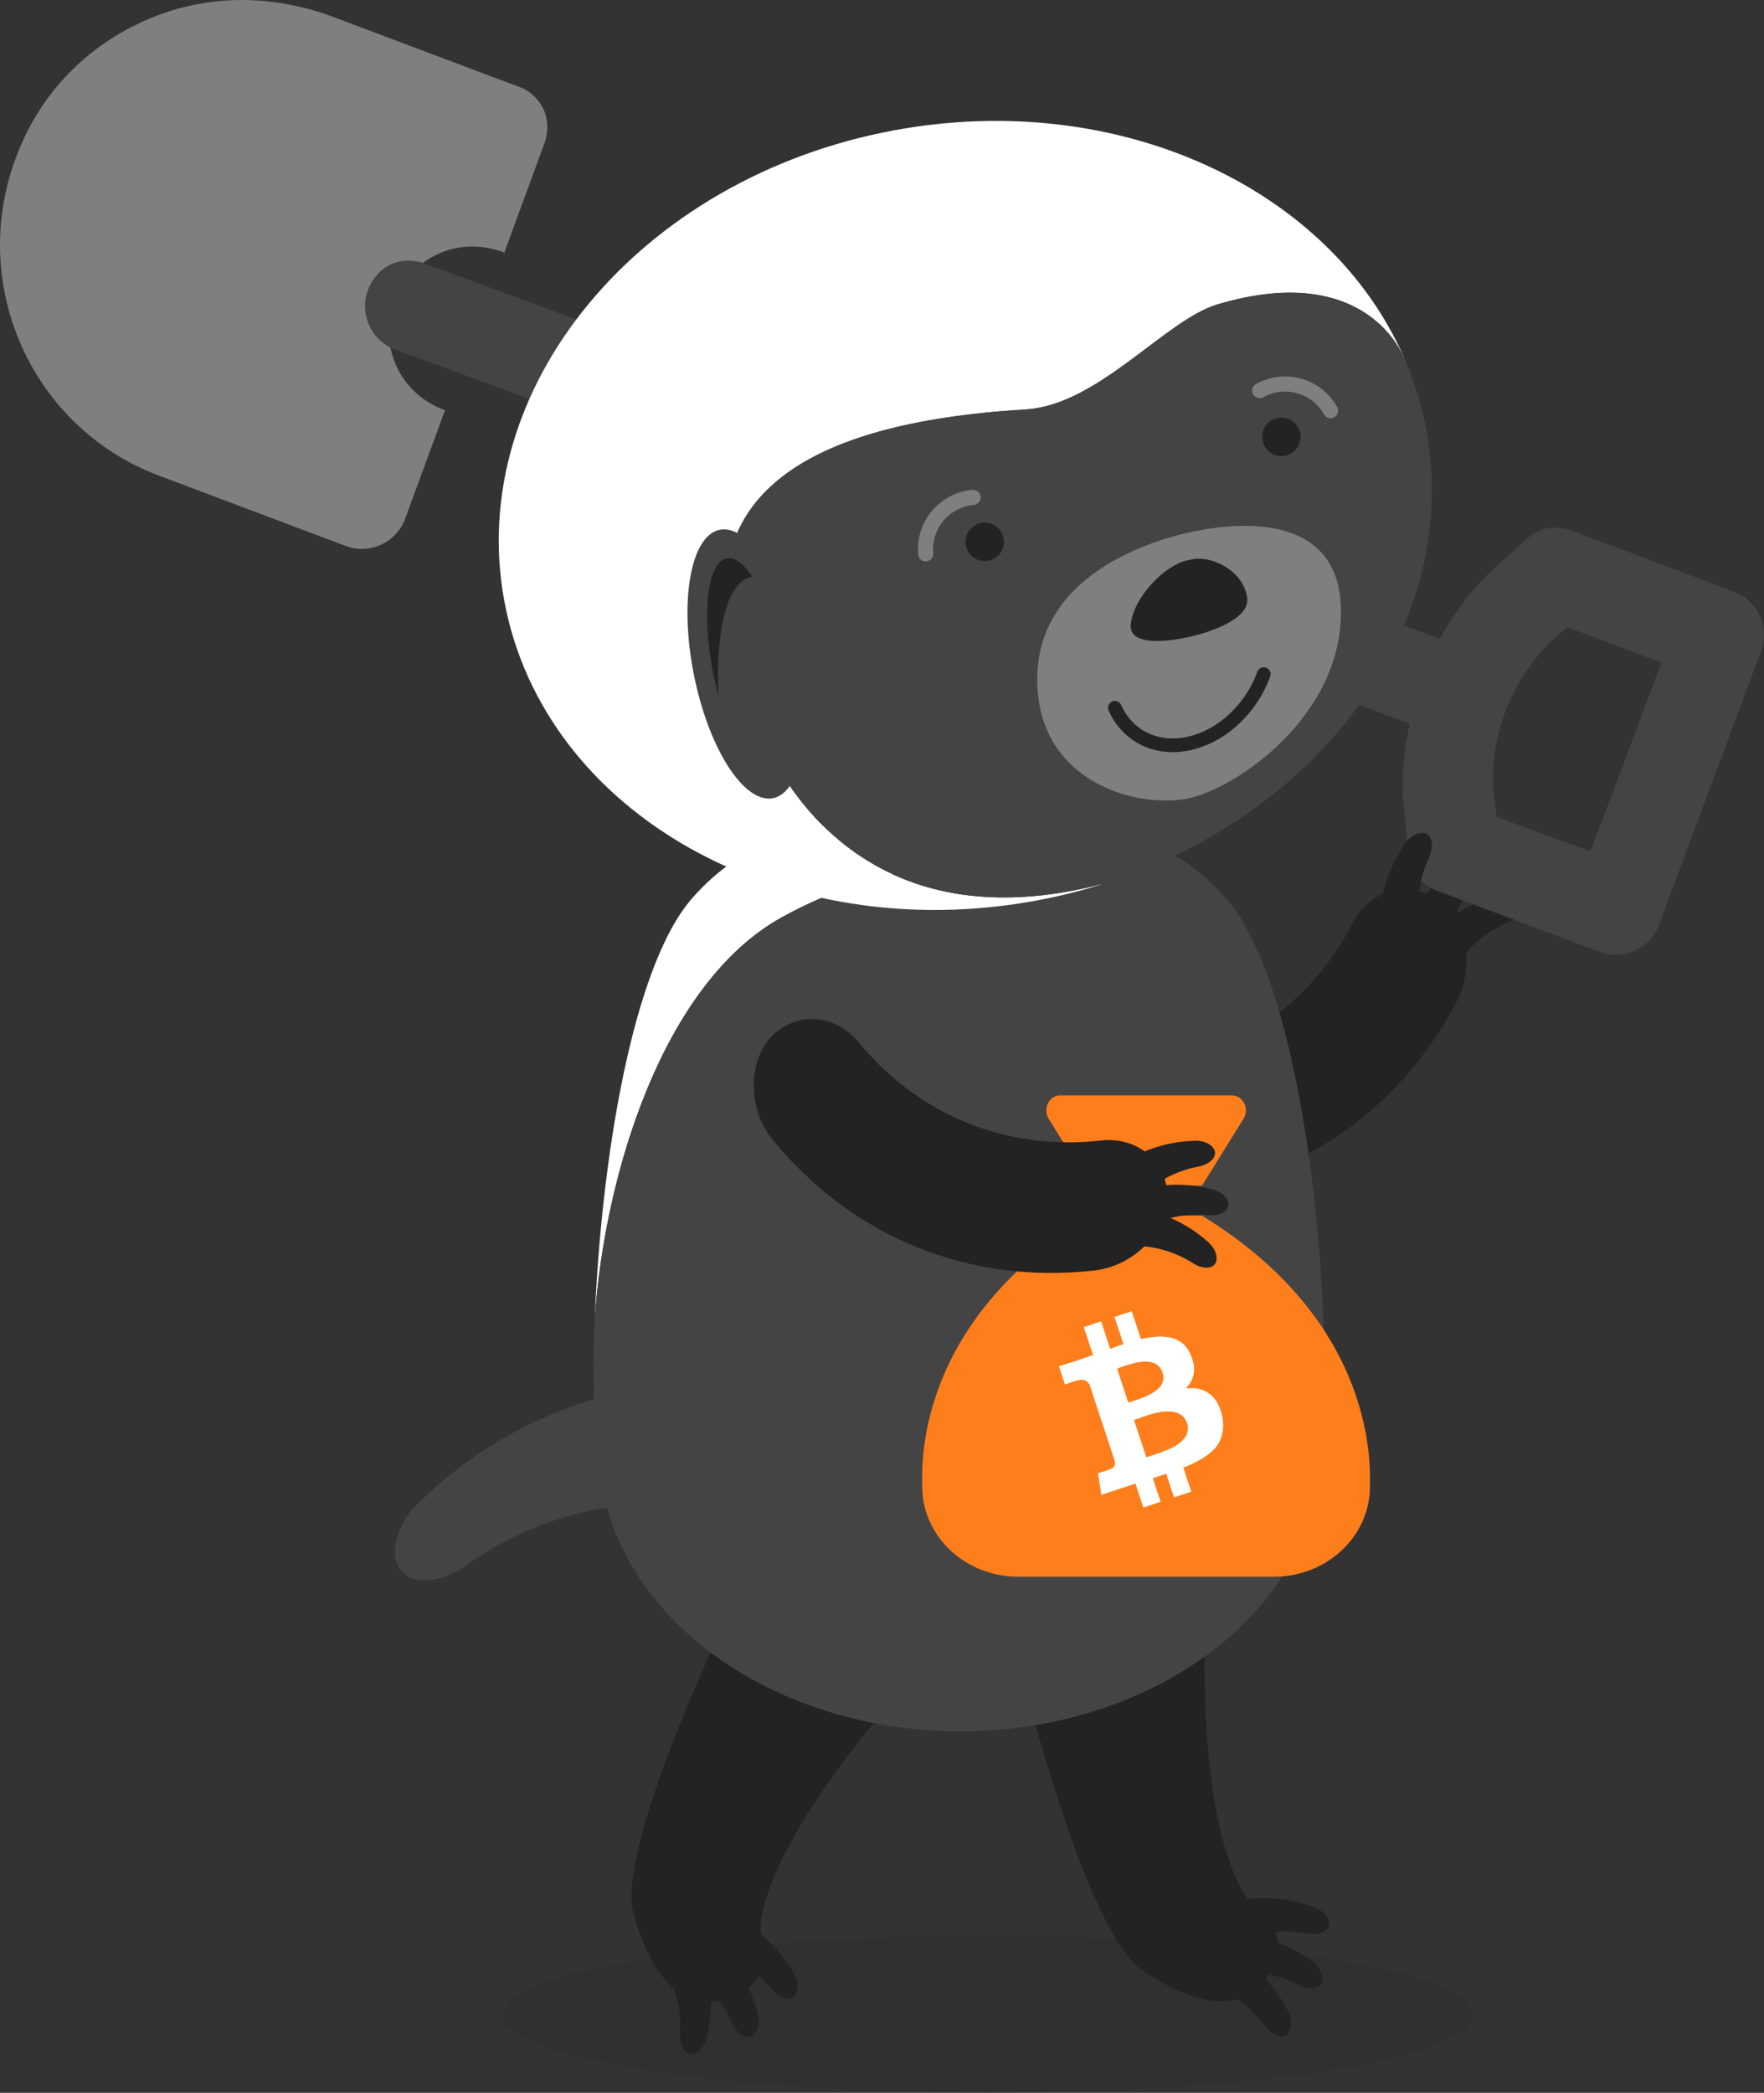 <?xml version="1.0" encoding="utf-8"?>
<!-- Generator: Adobe Illustrator 16.0.4, SVG Export Plug-In . SVG Version: 6.00 Build 0)  -->
<!DOCTYPE svg PUBLIC "-//W3C//DTD SVG 1.1//EN" "http://www.w3.org/Graphics/SVG/1.1/DTD/svg11.dtd">
<svg version="1.1" id="Layer_1" xmlns="http://www.w3.org/2000/svg" xmlns:xlink="http://www.w3.org/1999/xlink" x="0px" y="0px"
	 width="156px" height="185px" viewBox="0 0 156 185" enable-background="new 0 0 156 185" xml:space="preserve">
<rect x="0" y="0" width="156" height="185" fill="#333333" stroke="none"/>
<path opacity="0.2" fill="#232323" d="M130.292,178.07c0,3.827-19.223,6.93-42.936,6.93c-23.708,0-42.932-3.103-42.932-6.93
	c0-3.828,19.223-6.931,42.932-6.931C111.069,171.14,130.292,174.242,130.292,178.07z"/>
<path fill="#232323" d="M100.43,94.531c-2.792,0.29-5.015,2.475-4.752,5.538c0.251,3.046,3.851,5.95,7.747,5.571
	c11.094-1.064,20.316-7.294,25.439-17.189c1.801-3.478,0.453-7.901-2.278-9.268c-2.747-1.384-5.603-0.14-6.915,2.344
	C115.796,89.011,108.821,93.727,100.43,94.531z"/>
<path fill="#232323" d="M130.685,77.624c0.527-0.615,0.768-1.445,0.41-1.93c-0.355-0.484-1.373-0.441-2.166,0.221
	c-2.151,1.79-3.717,4.262-4.408,7.077c-0.254,1.05,0.572,1.904,1.671,1.876c1.103-0.029,1.945-0.62,2.004-1.353
	C128.355,81.426,129.194,79.342,130.685,77.624z"/>
<path fill="#232323" d="M133.568,81.443c0.747-0.305,1.341-0.937,1.241-1.531c-0.094-0.59-1.019-1.017-2.027-0.79
	c-2.732,0.615-5.25,2.101-7.146,4.294c-0.705,0.816-0.357,1.954,0.634,2.429c0.992,0.479,2.014,0.336,2.397-0.289
	C129.765,83.768,131.457,82.295,133.568,81.443z"/>
<path fill="#232323" d="M71.278,128.661c-0.586,1.134-17.417,33.023-15.232,40.617c2.184,7.592,5.78,8.013,7.558,7.616
	c1.86-0.416,4.636-1.557,3.736-5.612c-0.721-3.26,3.579-12.548,14.507-24.145L71.278,128.661z"/>
<path fill="#232323" d="M86.808,133.186c0.275,1.246,7.692,36.534,14.222,40.982c6.532,4.445,9.569,2.473,10.682,1.032
	c1.167-1.507,2.571-4.159-0.708-6.705c-2.639-2.048-5.264-11.94-4.26-27.843L86.808,133.186z"/>
<path fill="#FFFFFF" d="M69.096,81.114c7.049-3.912,15.985-6.012,32.481-6.658c-3.935-1.663-9.139-2.438-16.754-2.438h-0.013
	c-13.034,0-19.065,2.225-23.602,7.389c-5.36,6.101-8.066,23.547-8.607,37.121C53.467,103.781,58.639,86.924,69.096,81.114z"/>
<path fill="#444444" d="M52.602,116.529c-0.128,1.874-0.158,3.652-0.102,5.3C52.494,120.159,52.528,118.382,52.602,116.529z"/>
<path fill="#444444" d="M41.192,138.404c-1.86,1.324-4.265,1.782-5.534,0.65c-1.265-1.12-0.882-3.978,1.188-6.031
	c5.601-5.583,12.957-9.341,21.056-10.549c3.018-0.441,5.206,2.105,4.836,5.188c-0.363,3.096-2.249,5.309-4.319,5.283
	C52.498,132.853,46.413,134.66,41.192,138.404z"/>
<path fill="#444444" d="M108.427,79.408c-1.656-1.885-3.519-3.375-5.841-4.512c-0.323-0.157-0.669-0.297-1.009-0.44
	c-2.657,0.104-5.099,0.25-7.388,0.431c-5.615,0.198-10.016,0.827-13.585,1.945c-4.602,1.068-8.262,2.48-11.508,4.282
	c-10.457,5.81-15.629,22.667-16.495,35.415c-0.074,1.853-0.108,3.63-0.102,5.3c0.014,4.312,0.288,7.894,0.804,10.06
	c0.559,2.34,2.798,4.338,6.317,5.916c5.61,2.513,14.497,3.948,25.189,3.948h0.013c1.002,0,1.984-0.015,2.954-0.04
	c0.301-0.008,0.592-0.021,0.89-0.031c0.671-0.021,1.336-0.049,1.99-0.085c0.326-0.016,0.65-0.035,0.971-0.057
	c0.635-0.038,1.257-0.085,1.874-0.136c0.289-0.023,0.581-0.046,0.867-0.073c0.751-0.068,1.483-0.146,2.206-0.233
	c0.123-0.016,0.256-0.027,0.382-0.043c0.849-0.104,1.676-0.223,2.479-0.351c0.194-0.032,0.381-0.067,0.572-0.099
	c0.601-0.102,1.191-0.208,1.766-0.322c0.242-0.047,0.479-0.098,0.716-0.147c0.518-0.11,1.023-0.227,1.519-0.347
	c0.224-0.055,0.449-0.107,0.669-0.164c0.534-0.141,1.051-0.285,1.554-0.437c0.116-0.034,0.243-0.064,0.356-0.1
	c-0.004,0-0.008,0-0.012,0c3.44-1.067,6.115-2.427,7.807-4.04c0.016-0.017,0.029-0.035,0.045-0.052
	c0.316-0.307,0.605-0.62,0.85-0.944c0.096-0.125,0.156-0.26,0.241-0.388c0.145-0.221,0.3-0.438,0.411-0.666
	c0.178-0.36,0.312-0.73,0.402-1.11C118.515,122.741,116.406,88.493,108.427,79.408z"/>
<ellipse fill="#444444" cx="84.934" cy="127.818" rx="32.019" ry="25.23"/>
<g>
	<path fill="#232323" d="M68.256,175.86c0.509,0.613,1.275,0.984,1.804,0.721c0.527-0.264,0.658-1.259,0.147-2.139
		c-1.379-2.386-3.514-4.315-6.129-5.455c-0.977-0.422-1.944,0.237-2.097,1.308c-0.158,1.075,0.274,1.989,0.974,2.169
		C64.957,172.969,66.84,174.128,68.256,175.86z"/>
	<path fill="#232323" d="M64.751,178.856c0.316,0.73,0.95,1.301,1.532,1.19c0.58-0.104,0.981-1.025,0.735-2.012
		c-0.666-2.674-2.18-5.121-4.376-6.941c-0.82-0.675-1.932-0.31-2.379,0.676c-0.448,0.987-0.288,1.988,0.337,2.354
		C62.381,175.163,63.87,176.799,64.751,178.856z"/>
	<path fill="#232323" d="M60.13,179.771c-0.052,0.793,0.254,1.591,0.821,1.759c0.564,0.17,1.341-0.469,1.57-1.458
		c0.628-2.683,0.393-5.551-0.734-8.172c-0.422-0.976-1.578-1.157-2.424-0.481c-0.85,0.674-1.162,1.64-0.774,2.247
		C59.703,175.404,60.282,177.536,60.13,179.771z"/>
</g>
<g>
	<path fill="#232323" d="M115.641,170.926c0.781,0.146,1.609-0.058,1.848-0.598c0.237-0.54-0.297-1.389-1.252-1.738
		c-2.585-0.955-5.461-1.078-8.202-0.284c-1.018,0.3-1.342,1.424-0.777,2.345c0.564,0.93,1.482,1.355,2.135,1.048
		C111.255,170.809,113.444,170.497,115.641,170.926z"/>
	<path fill="#232323" d="M114.857,175.47c0.709,0.36,1.562,0.395,1.939-0.062c0.379-0.451,0.099-1.417-0.721-2.018
		c-2.22-1.633-4.947-2.549-7.802-2.547c-1.061,0.006-1.684,0.997-1.398,2.039c0.286,1.047,1.049,1.713,1.762,1.597
		C110.675,174.141,112.864,174.449,114.857,175.47z"/>
	<path fill="#232323" d="M111.885,179.124c0.468,0.644,1.212,1.062,1.755,0.829c0.543-0.23,0.732-1.216,0.277-2.125
		c-1.23-2.465-3.243-4.521-5.785-5.818c-0.947-0.48-1.954,0.117-2.173,1.178c-0.224,1.062,0.153,2.004,0.843,2.224
		C108.767,176.038,110.574,177.309,111.885,179.124z"/>
</g>
<g>
	<g>
		<path fill="#7F7F7F" d="M14.046,42.042l16.539,6.224c2.084,0.786,4.444-0.283,5.229-2.369l3.543-9.638l-0.149-0.055
			c-3.875-1.459-5.779-5.663-4.321-9.537c0.729-1.937,2.045-3.398,3.891-4.234c1.742-0.789,3.811-0.861,5.747-0.133l0.047,0.104
			l3.542-9.638c0.392-1.043,0.385-2.152-0.034-3.074c-0.417-0.923-1.292-1.763-2.289-2.053L29.252,1.414
			c-5.465-1.972-11.26-1.941-16.591,0.475C7.329,4.304,3.338,8.584,1.365,14.05C-2.794,25.327,2.872,37.836,14.046,42.042z"/>
		<path fill="#444444" d="M37.662,23.326c-1.043-0.392-2.15-0.384-3.074,0.034c-0.921,0.418-1.659,1.246-2.053,2.289
			c-0.783,2.086,0.284,4.444,2.369,5.23l89.761,33.085c-0.553,2.598-0.807,5.309-0.457,7.993l0.369,3.541
			c0.193,1.519,1.151,2.814,2.594,3.272l14.304,5.384c2.085,0.785,4.444-0.284,5.229-2.37l9.038-24.238
			c0.785-2.086-0.284-4.444-2.37-5.229l-14.303-5.384c-1.043-0.392-2.15-0.385-3.074,0.033c-0.41,0.186-0.67,0.428-1.035,0.716
			l-2.714,2.465c-2.033,1.787-3.526,3.946-4.927,6.311L37.662,23.326z M137.707,56.202l0.886-0.771l8.344,3.14l-6.281,16.686
			l-8.295-3.037l-0.158-1.165C131.409,65.483,133.585,59.924,137.707,56.202z"/>
	</g>
</g>
<g>
	<path fill="#FFFFFF" d="M64.476,55.772c-2.095-11.593,6.055-18.369,26.24-19.58c6.406-0.384,12.326-7.907,16.953-9.283
		c13.312-3.961,16.475,4.711,16.475,4.711l0.027,0.002c-6.555-14.996-25.264-23.771-45.103-20.101
		c-22.518,4.168-37.951,22.787-34.472,41.587c3.478,18.801,24.552,30.666,47.068,26.498c1.962-0.362,3.865-0.842,5.713-1.415
		l-0.002-0.022C77.797,83.214,67.257,71.158,64.476,55.772z"/>
	<path fill="#444444" d="M126.14,38.021c-0.414-2.237-1.086-4.373-1.969-6.399l-0.027-0.002c0,0-3.162-8.672-16.475-4.711
		c-4.627,1.376-10.547,8.899-16.953,9.283c-20.185,1.211-28.335,7.987-26.24,19.58c2.781,15.386,13.321,27.441,32.9,22.396
		l0.002,0.022C116.726,72.188,129.315,55.185,126.14,38.021z"/>
	<path fill="#7F7F7F" d="M105.176,70.557c-4.288,0.967-13.409-1.197-13.446-10.459c-0.037-9.258,10.006-12.26,13.387-13.021
		c3.381-0.763,13.438-2.294,13.473,6.964C118.628,63.302,109.467,69.589,105.176,70.557z"/>
	<path fill="#232323" d="M105.329,49.462c1.865-0.421,4.629,1.022,4.964,3.358c0.333,2.336-5.058,3.465-5.058,3.465l-0.156,0.035
		c0,0-5.39,1.303-5.074-1.18c0.313-2.481,3.062-5.168,4.926-5.589L105.329,49.462z"/>
	<path fill="none" stroke="#232323" stroke-width="1.211" stroke-linecap="round" stroke-miterlimit="10" d="M111.759,59.594
		c-0.356,0.989-0.877,1.926-1.521,2.756c-0.646,0.833-1.413,1.56-2.264,2.137c-0.856,0.58-1.793,1-2.78,1.224
		c-0.985,0.223-1.928,0.224-2.783,0.031c-0.854-0.192-1.629-0.571-2.277-1.113c-0.649-0.539-1.175-1.24-1.54-2.066"/>
	<path fill="#232323" d="M88.78,47.899c0,0.939-0.762,1.698-1.697,1.698c-0.939,0-1.701-0.759-1.701-1.698s0.762-1.698,1.701-1.698
		C88.019,46.201,88.78,46.96,88.78,47.899z"/>
	<circle fill="#232323" cx="113.321" cy="38.614" r="1.699"/>
	<path fill="#444444" d="M70.661,57.77c1.298,6.553,0.271,12.278-2.3,12.789c-2.568,0.506-5.702-4.393-7.003-10.942
		c-1.298-6.553-0.268-12.278,2.297-12.787C66.223,46.319,69.359,51.219,70.661,57.77z"/>
	<path fill="#232323" d="M66.427,50.998c-2.113,0.434-3.17,4.73-2.88,10.504c-0.194-0.7-0.37-1.432-0.52-2.197
		c-0.993-5.151-0.441-9.606,1.23-9.949c0.709-0.148,1.511,0.479,2.27,1.638C66.494,50.998,66.46,50.99,66.427,50.998z"/>
	<path fill="none" stroke="#7F7F7F" stroke-width="1.337" stroke-linecap="round" stroke-miterlimit="10" d="M81.865,48.96
		c-0.052-0.596,0.015-1.193,0.188-1.755c0.172-0.564,0.452-1.094,0.831-1.557c0.376-0.464,0.852-0.86,1.413-1.158
		c0.562-0.298,1.158-0.468,1.753-0.52"/>
	<path fill="none" stroke="#7F7F7F" stroke-width="1.337" stroke-linecap="round" stroke-miterlimit="10" d="M111.402,34.531
		c0.522-0.292,1.095-0.478,1.677-0.55c0.588-0.073,1.184-0.035,1.762,0.121c0.578,0.152,1.134,0.423,1.635,0.813
		c0.504,0.391,0.9,0.864,1.195,1.388"/>
</g>
<path fill="#232323" d="M126.391,75.746c0.337-0.737,0.335-1.602-0.141-1.97c-0.472-0.365-1.442-0.042-2.021,0.814
	c-1.568,2.316-2.389,5.125-2.272,8.021c0.048,1.079,1.077,1.672,2.126,1.338c1.053-0.332,1.697-1.134,1.551-1.852
	C125.208,80.045,125.435,77.809,126.391,75.746z"/>
<path fill="#FF7E1C" d="M96.401,104.807h9.902l3.668-5.91c0.379-0.61,0.227-1.437-0.342-1.844c-0.204-0.146-0.443-0.224-0.688-0.224
	H93.767c-0.683,0-1.238,0.596-1.238,1.33c0,0.263,0.072,0.519,0.209,0.737L96.401,104.807z M106.304,107.466h-9.902
	c-15.656,9.589-14.846,22.323-14.846,23.932c0,4.403,3.799,7.978,8.484,7.978h22.627c4.688,0,8.485-3.574,8.485-7.978
	C121.152,129.818,121.876,117.002,106.304,107.466z"/>
<g>
	<path fill="#232323" d="M75.897,92.09c-1.797-2.155-4.85-2.781-7.246-0.857c-2.389,1.907-2.792,6.514-0.304,9.54
		c7.067,8.613,17.381,12.795,28.451,11.532c3.891-0.443,6.811-4.028,6.424-7.059c-0.383-3.052-3.01-4.73-5.799-4.434
		C89.047,101.769,81.245,98.608,75.897,92.09z"/>
	<g>
		<path fill="#232323" d="M106.021,103.115c0.745-0.14,1.409-0.609,1.432-1.17c0.023-0.562-0.746-1.129-1.713-1.107
			c-2.623,0.049-5.215,0.939-7.371,2.594c-0.799,0.617-0.695,1.727,0.124,2.35c0.823,0.627,1.785,0.686,2.256,0.187
			C102.093,104.533,103.926,103.498,106.021,103.115z"/>
		<path fill="#232323" d="M106.903,107.418c0.755,0.072,1.52-0.192,1.697-0.729c0.18-0.533-0.404-1.291-1.338-1.539
			c-2.533-0.679-5.271-0.543-7.798,0.449c-0.942,0.372-1.151,1.466-0.535,2.291c0.618,0.829,1.526,1.154,2.116,0.806
			C102.733,107.688,104.782,107.203,106.903,107.418z"/>
		<path fill="#232323" d="M105.536,111.688c0.638,0.408,1.441,0.52,1.844,0.125c0.4-0.393,0.227-1.331-0.492-1.98
			c-1.945-1.758-4.445-2.884-7.146-3.151c-1.007-0.098-1.691,0.782-1.52,1.797c0.171,1.02,0.831,1.725,1.517,1.681
			C101.699,110.031,103.743,110.533,105.536,111.688z"/>
	</g>
</g>
<g>
	<g>
		<g>
			<path fill="#FFFFFF" d="M106.861,123.138c0.587,0.382,0.989,1.043,1.208,1.983c0.238,1.143,0.045,2.095-0.578,2.854
				c-0.549,0.642-1.497,1.231-2.841,1.768l0.7,2.118l-1.525,0.504l-0.689-2.089l-1.184,0.391l0.689,2.089l-1.528,0.505l-0.698-2.119
				l-3.021,0.998l-0.286-1.91l0.312-0.103c0.506-0.144,0.822-0.262,0.955-0.351c0.187-0.132,0.261-0.327,0.22-0.59l-2.233-6.763
				c-0.172-0.312-0.416-0.462-0.734-0.448c-0.207-0.001-0.608,0.108-1.203,0.328l-0.25,0.083l-0.535-1.62l0.945-0.276
				c1.101-0.363,1.791-0.604,2.074-0.722l-0.812-2.46l1.529-0.505l0.803,2.431l1.174-0.424l-0.793-2.397l1.524-0.504l0.812,2.461
				c1.095-0.247,1.979-0.286,2.657-0.118c0.824,0.189,1.402,0.688,1.738,1.499c0.522,1.164,0.381,2.155-0.432,2.977l0,0
				C105.681,122.639,106.351,122.777,106.861,123.138L106.861,123.138z M99.78,123.988l0.248-0.082
				c0.88-0.267,1.539-0.541,1.977-0.823c0.762-0.482,1.029-1.067,0.803-1.753s-0.783-1.008-1.67-0.969
				c-0.498,0.025-1.188,0.198-2.074,0.514c-0.137,0.068-0.23,0.109-0.271,0.123L99.78,123.988z M101.657,128.727
				c1.064-0.329,1.847-0.646,2.346-0.949c0.894-0.572,1.219-1.231,0.972-1.979c-0.247-0.747-0.89-1.089-1.927-1.022
				c-0.568,0.026-1.373,0.236-2.42,0.627l-0.345,0.114l1.093,3.303L101.657,128.727z"/>
		</g>
	</g>
</g>
</svg>
